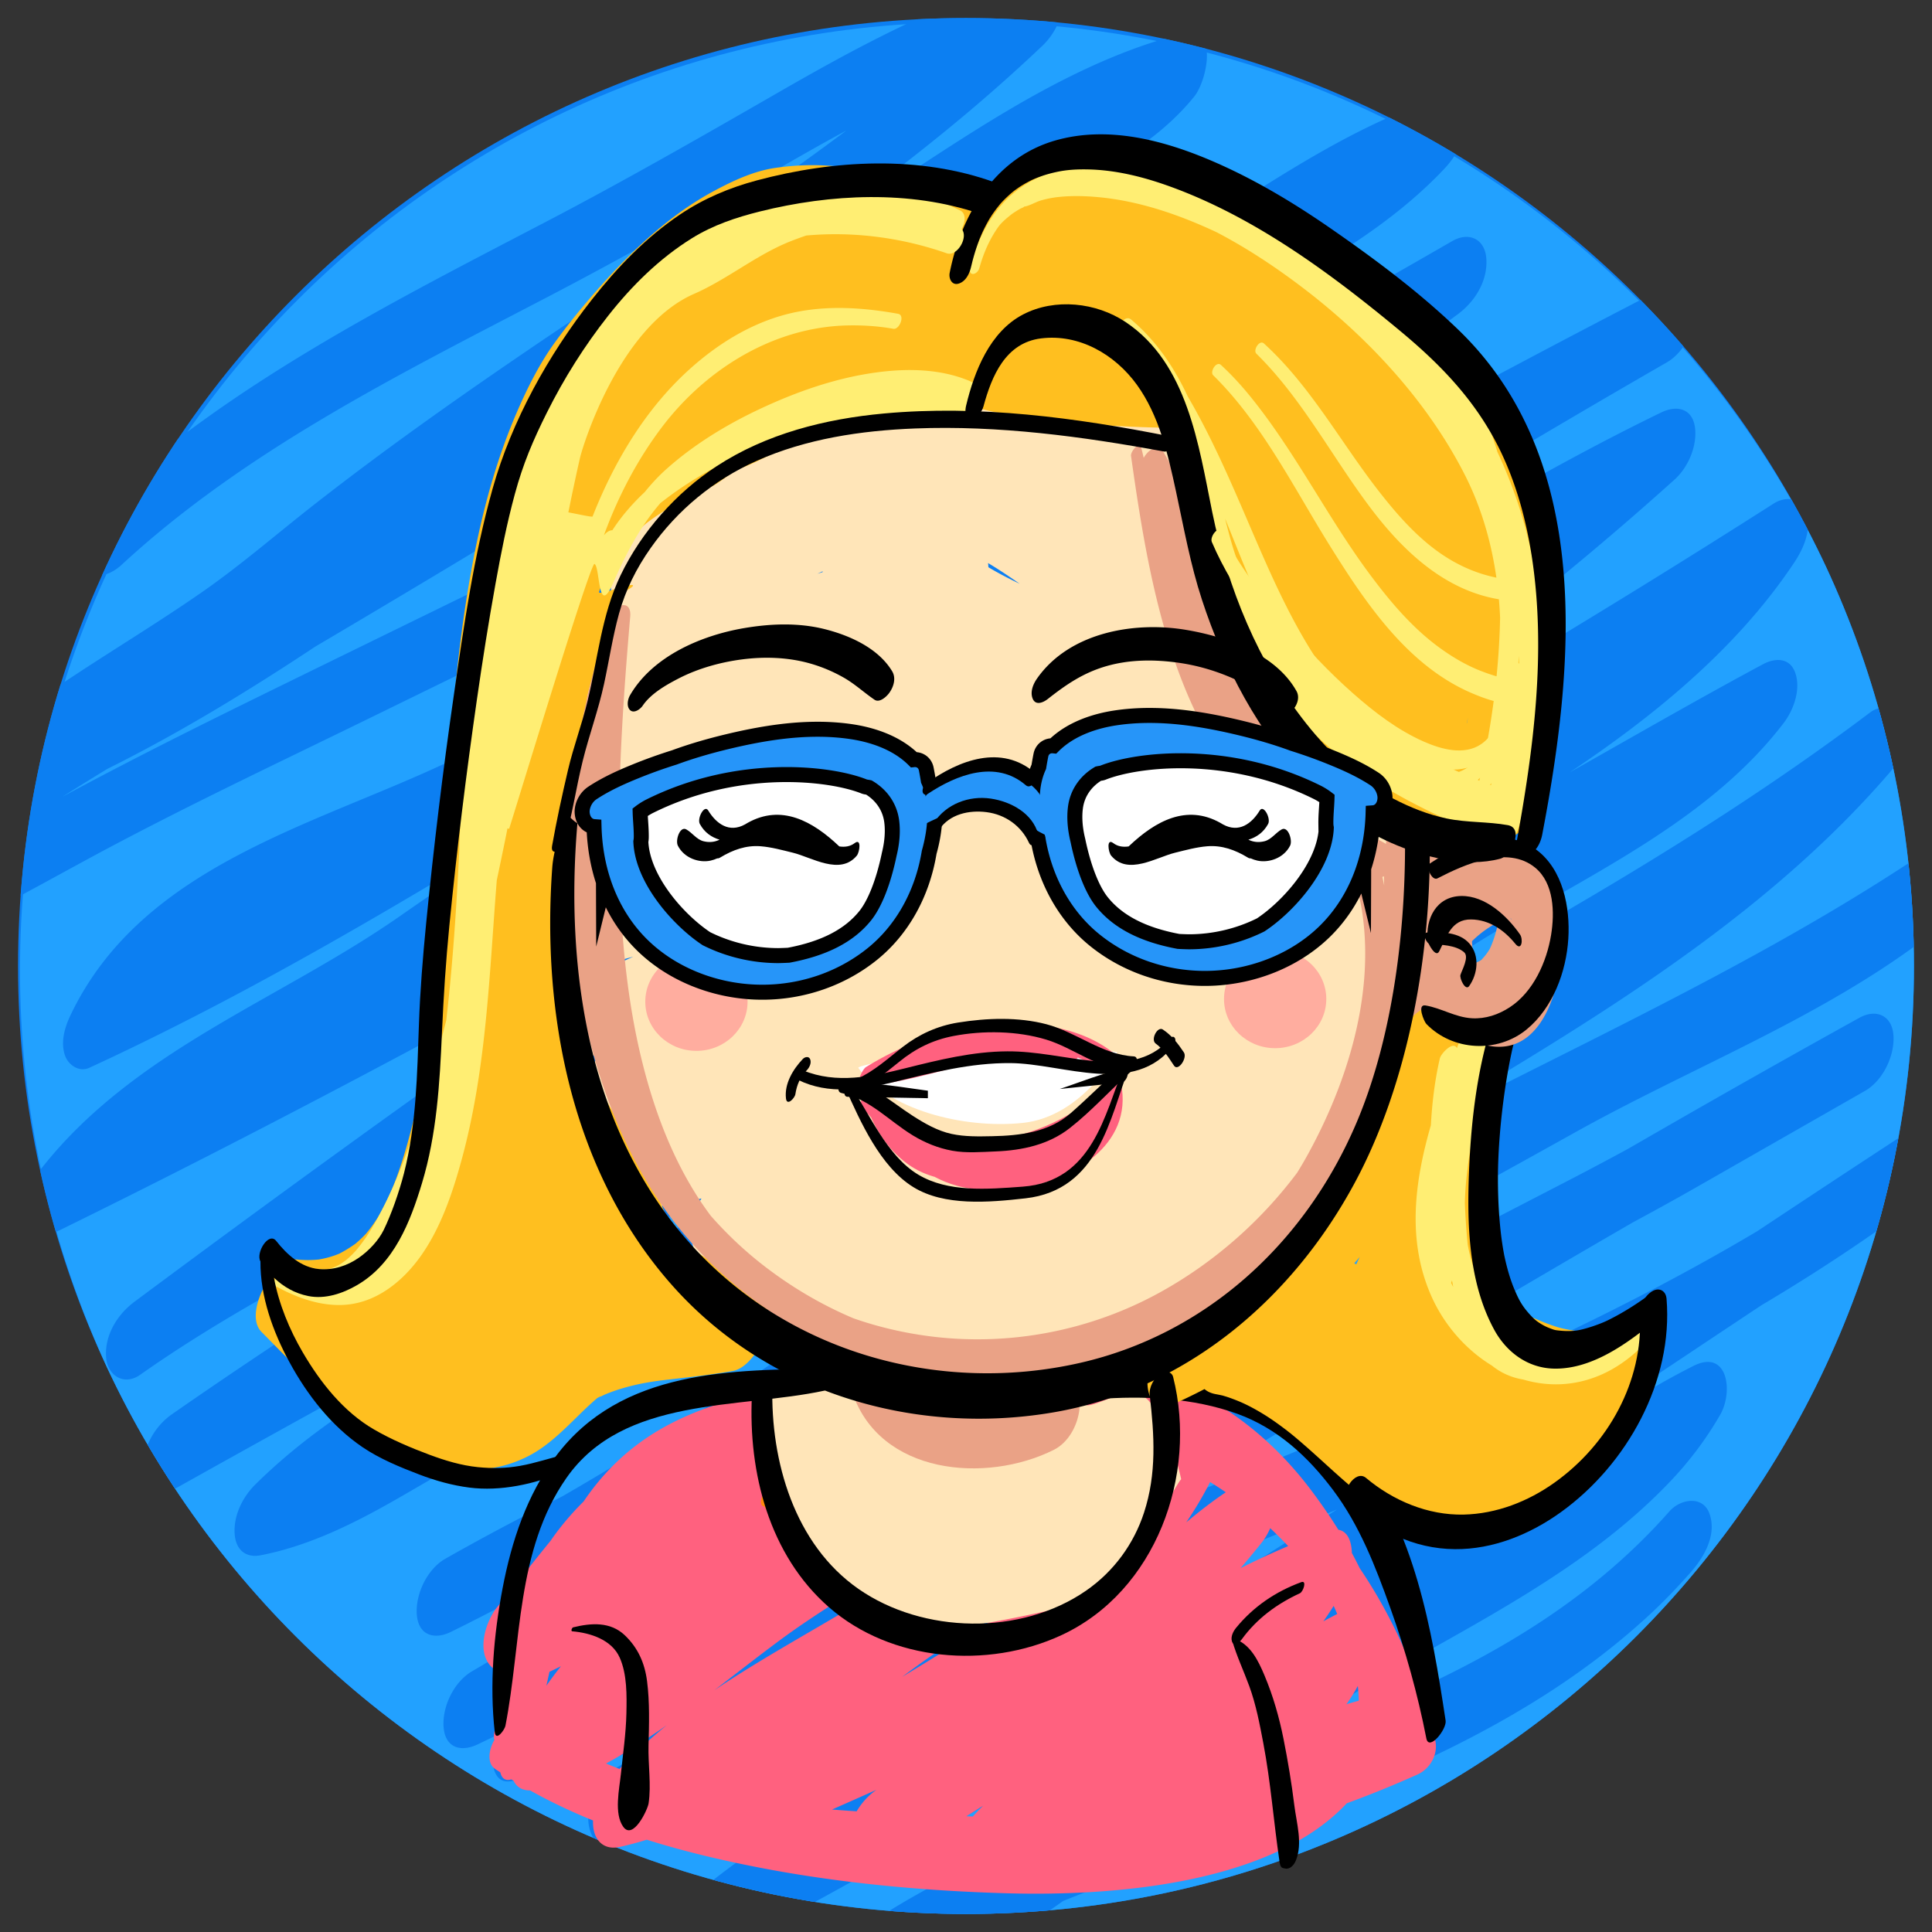<svg xmlns="http://www.w3.org/2000/svg" xmlns:xlink="http://www.w3.org/1999/xlink" width="1030" height="1030" viewBox="0 0 1030 1030"><rect x="0" y="0" width="1030" height="1030" fill="#333333" stroke="none"/><defs><path id="a" d="M1020.379 515.001c0 279.115-226.266 505.377-505.379 505.377-279.111 0-505.377-226.264-505.377-505.377S235.888 9.622 515 9.622c279.113 0 505.379 226.266 505.379 505.379z"/></defs><use xlink:href="#a" overflow="visible" fill="#0C7FF2"/><clipPath id="b"><use xlink:href="#a" overflow="visible"/></clipPath><g clip-path="url(#b)"><path fill="#22A1FF" d="M1021.414 517.214c0 279.115-226.266 505.377-505.379 505.377-279.112 0-505.377-226.264-505.377-505.377S236.923 11.835 516.035 11.835c279.113 0 505.379 226.266 505.379 505.379z"/><path fill="#0C7FF2" d="M64.591 301.339c65.699-60.766 147.473-101.363 226.168-142.393 40.814-21.281 80.746-43.73 120.539-66.854 43.205-25.111 87.469-49.598 136.053-62.561-.955-12.574-1.91-25.146-2.863-37.723C469.49 62.96 382.009 118.8 296.63 176.392c-43.967 29.658-87.432 59.996-129.213 92.682-20.033 15.672-39.123 32.311-60.043 46.828-21.764 15.1-44.412 28.885-66.553 43.41-20.463 13.42-40.42 27.699-58.93 43.736-7.094 6.145-11.697 17.17-10.986 26.521.547 7.209 5.93 13.973 13.848 11.199 98.168-34.393 184.332-95.652 268.734-154.941 42.164-29.617 84.252-59.42 128.115-86.494 19.998-12.342 40.242-24.098 59.857-37.074 21.045-13.918 41.816-28.238 62.965-42 37.358-24.314 76.481-48.123 120.034-59.316l-6.715-33.35c-3.625 4.496-11.992 11.266-18.965 15.918-10 6.67-20.648 12.365-31.156 18.178-23.027 12.742-45.092 27.219-67.553 40.936-51.305 31.332-102.533 62.797-153.852 94.113-51.111 31.188-102.326 62.211-153.791 92.816-45.84 27.262-92.238 53.613-137.738 81.449-57.197 34.99-113.604 73.15-161.328 120.578-6.828 6.783-11.732 16.688-10.986 26.52.559 7.365 5.898 13.781 13.85 11.199 51.945-16.859 99.75-43.609 147.504-69.639 50.273-27.404 102.162-51.779 153.584-76.934 106.725-52.203 213.545-104.201 320.028-156.898 43.588-21.572 87.408-42.348 128.738-68.076 36.969-23.018 73.674-48.996 115.463-62.539-.955-12.574-1.908-25.146-2.865-37.721-32.514 34.457-76.607 55.146-117.219 78.289-50.043 28.516-97.459 62.32-145.696 93.777-48.672 31.742-97.557 62.701-143.461 98.404-36.26 28.201-71.637 58.477-113.41 78.264C166.968 440.29 75.417 461.753 37.56 541.29c-3.076 6.463-5.365 14.316-2.91 21.402 1.744 5.039 7.496 9.094 12.934 6.588 100.086-46.102 193.518-104.332 287.449-161.586 46.518-28.355 93.289-56.326 141.229-82.229 49.124-26.541 100.223-49.029 149.866-74.543 51.182-26.305 101.262-54.686 151.102-83.426-.984-12.998-1.971-25.994-2.959-38.99-89.506 66.279-184.818 124.035-280.237 181.279-95.316 57.186-189.701 115.123-280.916 178.699C148.345 533.63 70.7 560.08 20.878 624.457c-8.809 11.383-11.102 42.221 10.986 31.381 208.225-102.16 408.939-218.58 611.709-330.955 81.107-44.949 162.6-89.213 245.033-131.684l-2.959-38.988C684.77 269.935 489.943 395.938 300.087 528.915 223.16 582.794 147.083 637.888 71.74 693.958c-9.188 6.836-16.062 17.881-15.16 29.76.734 9.699 9.59 15.234 18.119 9.229 43.633-30.723 91.014-55.527 138.016-80.598 48.867-26.064 96.422-53.967 143.455-83.207 97.824-60.818 193.596-125.836 295.819-179.223 79.945-41.756 155.398-91.654 236.617-131.035l-7.131-35.752C726.443 362.759 545.963 469.948 368.333 577.765c-93.445 56.721-186.838 113.709-276.602 176.166-9.32 6.484-16.045 18.146-15.162 29.758.801 10.539 9.316 14.158 18.121 9.23 202.516-113.371 408.092-221.234 609.108-337.291 82.609-47.695 164.387-96.848 244.781-148.197-3.662-10.461-7.324-20.92-10.984-31.381-4.996 7.512-10.377 14.717-16.098 21.689-5.041 6.145-10.836 12.266-18.375 19.707-14.123 13.939-29.66 26.809-45.09 38.273-35.396 26.297-73.572 48.73-112.08 70.107-37.449 20.789-75.582 40.312-113.117 60.945-42.605 23.422-83.598 49.658-124.551 75.828-65.34 41.752-130.41 84.795-198.977 121.15-60.084 31.857-124.109 59.162-173.205 107.688-6.838 6.762-11.73 16.707-10.986 26.521.623 8.164 5.797 12.766 13.852 11.199 27.105-5.268 51.928-18.041 75.645-31.76 24.854-14.379 49.684-28.809 74.537-43.191a10614.59 10614.59 0 0 0 152.23-89.771c49.531-29.773 100.038-57.951 150.668-85.822 50.375-27.73 102.131-51.93 153.662-77.322 67.275-33.148 131.119-72.73 197.158-108.186l-10.984-31.383c-5.504 7.193-9.135 10.836-17.041 18.057-7.75 7.076-15.977 13.312-24.516 19.367-18.807 13.338-38.713 25.094-58.617 36.699-43.184 25.18-85.117 51.793-126.223 80.277-91.951 63.715-180.732 131.844-272.467 195.85-62.605 43.68-127.018 85.396-195.645 119.062l2.959 38.99c48.338-27.512 98.725-51.109 148.234-76.383 25.086-12.807 49.887-26.168 74.098-40.572 24.189-14.391 46.895-30.896 69.809-47.201 23.254-16.545 46.578-32.992 70.564-48.465 23.51-15.168 48.086-28.535 72.547-42.078 48.809-27.02 97.928-53.48 146.338-81.211 61.396-35.17 121.518-72.686 178.059-115.307l-10.984-31.381c-59.982 69.826-146.119 119.631-225.498 166.939-91.051 54.268-181.006 110.705-269.409 169.203-41.195 27.26-81.383 55.869-121.203 85.092-39.395 28.914-78.959 57.732-121.234 82.348-9.594 5.584-15.99 18.82-15.16 29.758.842 11.066 9.201 13.475 18.119 9.23 100.961-48.053 196.105-107.057 291.247-165.518 47.797-29.369 95.674-58.625 144.385-86.459 47.674-27.238 96.568-52.016 145.609-76.67 75.025-37.713 150.203-76.055 218.389-125.428-2.375-11.916-4.754-23.834-7.131-35.75-33.609 33.213-76.088 55.598-117.895 76.719a4044.129 4044.129 0 0 0-133.637 70.689c-99.297 54.922-199.127 109.008-295.387 169.18-39.695 24.812-79.178 50.248-116.168 78.982-32.521 25.262-64.553 53.299-102.398 70.43-8.953 4.055-15.02 11.32-17.994 20.766-1.854 5.883-3.031 24.236 8.273 22.725 45.449-6.074 87.678-22.926 128.725-42.799 43.947-21.275 85.809-46.65 127.571-71.857 92.4-55.779 188.994-103.605 284.82-153.17 30.955-16.012 61.799-31.988 92.061-49.281 29.732-16.99 59.461-33.979 89.189-50.969 9.617-5.496 15.986-18.891 15.16-29.758-.803-10.576-9.309-14.111-18.121-9.23-104.188 57.711-206.854 118.117-308.766 179.746-51.145 30.93-102.088 62.188-152.947 93.584-44.668 27.572-85.542 60.625-129.553 89.188-21.203 13.756-43.262 26.518-67.016 35.328-.436 13.652-.871 27.305-1.309 40.957 171.867-107.34 370.172-160.402 549.303-253.342 47.312-24.547 93.094-52.107 136.094-83.643 9.217-6.758 16.059-17.938 15.16-29.76-.76-9.986-9.484-14.867-18.119-9.229C824.266 729.44 638.676 860.724 439.865 970.419a2775.644 2775.644 0 0 1-59.695 31.969l7.133 35.752c73.348-58.309 162.889-92.967 248.28-129.312 44.957-19.137 89.818-38.742 132.914-61.836 22.314-11.959 44.49-24.162 66.002-37.533 23.461-14.584 46.564-29.75 71.244-42.24l-14.291-26.021c-3.254 5.631 2.838-4.268-.768 1.271-1.092 1.672-2.266 3.291-3.438 4.908-1.197 1.656-2.473 3.256-3.742 4.855-.225.285-4.666 5.496-1.594 2.025-6.42 7.246-13.553 13.844-20.877 20.158-14.344 12.365-31.18 23.664-48.141 34.455-35.631 22.666-73.098 42.25-109.025 64.42-39.857 24.594-76.527 54.361-114.17 82.133-42.475 31.334-86.008 61.828-133.524 85.104-8.504 4.166-17.229 7.842-26.043 11.295.955 12.572 1.908 25.146 2.865 37.721 61.736-53.27 143.856-80.49 220.313-108.334 80.787-29.42 162.883-61.467 226.771-120.973 7.469-6.955 14.518-14.354 21.268-22.004 7.162-8.117 13.979-19.857 10.07-31.133-3.469-10.01-15.477-8.066-21.375-1.381-114.23 129.438-307.65 132.047-443.067 231.178a405.641 405.641 0 0 0-25.289 20.133c-7.098 6.125-11.693 17.186-10.986 26.523.529 6.965 5.992 14.279 13.852 11.197 97.135-38.068 176.129-109.006 260.493-168.248 66.982-47.033 147.926-76.375 205.264-136.568 10.398-10.916 19.23-22.635 26.766-35.684 7.102-12.287 4.061-35.305-14.291-26.02-23.682 11.982-45.959 26.396-68.42 40.475-22.416 14.049-45.568 26.727-68.83 39.299-42.02 22.705-85.975 41.566-129.891 60.242-90.248 38.379-182.229 75.838-259.649 137.379-7.225 5.744-11.672 17.469-10.984 26.521.818 10.785 9.258 13.842 18.119 9.23C584.75 936.47 771.74 806.556 960.965 681.343a11193.585 11193.585 0 0 1 56.154-36.924l-2.959-38.988c-164.07 120.318-362.51 176.99-545.045 261.854-48.148 22.383-95.299 46.992-140.352 75.131-8.23 5.139-13.766 14.979-14.994 24.48-1.041 8.053 3.029 20.43 13.686 16.479 48.654-18.047 91.17-48.994 132.91-79.129 45.078-32.541 91.93-61.576 139.313-90.625 101.836-62.436 204.242-123.967 307.943-183.266a7368.069 7368.069 0 0 1 86.652-48.766l-2.961-38.988c-51.545 29.457-102.699 59.619-155.438 86.898-53.777 27.818-107.557 55.633-161.336 83.449-43.93 22.723-87.301 45.756-129.695 71.246-41.772 25.117-83.297 50.699-126.524 73.277-41.221 21.529-86.023 41.922-132.549 48.141-3.242 14.498-6.48 28.994-9.721 43.49 47.463-21.482 85.908-55.805 127.178-86.811 44.623-33.523 92.953-62.742 140.678-91.576 96.973-58.586 197.006-111.867 295.912-167.064 73.6-41.076 157.643-70.725 218.6-130.963 6.842-6.76 11.732-16.709 10.988-26.521-.729-9.592-9.637-15.373-18.121-9.23-88.588 64.145-188.59 109.527-285.451 159.373-99.426 51.166-193.672 111.625-289.092 169.732-73.314 44.643-147.525 88.053-225.086 124.969l2.959 38.988c49.188-28.641 94.676-62.945 140.545-96.504 46.477-34 94.137-66.234 142.512-97.467 87.035-56.191 175.35-110.045 263.912-163.752 74.689-45.295 149.064-94.295 206.426-161.074 5.668-6.598 9.145-18.316 6.217-26.762-2.553-7.369-11.105-9.217-17.203-4.619-89.627 67.562-188.064 121.631-286.238 175.51-49.328 27.074-98.404 53.916-144.787 85.881-23.354 16.092-46.291 32.777-69.502 49.068-23.09 16.205-47.426 30.418-72.158 43.965-61.564 33.727-125.93 62.055-186.961 96.791-9.621 5.477-15.982 18.906-15.16 29.76.834 10.973 9.219 13.596 18.119 9.23 98.893-48.512 189.043-113.174 277.803-177.871 89.326-65.109 177.654-132.875 271.783-191.008 55.475-34.266 120.367-62.553 160.973-115.648 5.391-7.047 9.266-17.969 6.219-26.762-2.84-8.197-10.652-8.139-17.203-4.621-49.32 26.479-97.432 55.121-146.602 81.871-49.906 27.152-102.033 49.65-152.422 75.84C537.59 565.519 438.343 626.224 337.974 685.06a11372.038 11372.038 0 0 1-97.148 56.283c-30.902 17.713-60.723 37.979-96.279 44.889.955 12.572 1.908 25.146 2.865 37.721 33.756-33.367 76.162-55.738 118.041-77.18 45.688-23.391 90.238-48.039 134.127-74.68 87.6-53.176 171.682-111.859 262.073-160.354 54.957-29.484 110.543-57.98 162.961-91.898 49.711-32.166 98.854-70.18 131.992-120.016 5.023-7.557 9.406-17.564 6.219-26.762-2.701-7.791-10.855-8.674-17.203-4.621-195.874 125.102-399.876 236.655-603.808 347.893-83.529 45.561-167.061 91.117-250.082 137.596.984 12.996 1.971 25.992 2.959 38.988C265.64 673.978 449.087 574.513 622.932 460.024c94.264-62.08 185.904-128.777 269.848-204.379 7.025-6.326 11.707-17.035 10.988-26.521-.836-11.01-9.213-13.549-18.121-9.23-51.248 24.85-100.295 53.832-149.523 82.396-49.637 28.799-100.666 55.018-150.332 83.748-99.657 57.645-195.211 122.086-293.78 181.537-72.496 43.723-150.875 77.516-220.271 126.383l2.959 38.988c185.014-137.684 374.572-269.338 569.659-392.373 80.436-50.727 161.85-99.902 244.248-147.373 9.607-5.535 15.988-18.861 15.162-29.76-.822-10.814-9.252-13.799-18.121-9.229C679.471 260.433 479.433 377.96 275.685 488.665c-81.457 44.258-163.553 87.352-246.781 128.186 3.66 10.463 7.322 20.922 10.984 31.383 25.775-33.309 66.303-56.533 103.787-77.648 19.877-11.199 39.891-22.156 59.18-34.355 21.949-13.881 42.736-29.654 64.246-44.203 92.357-62.465 188.979-118.262 284.292-176.014 77.074-46.703 153.373-94.857 225.836-148.516 9.199-6.811 16.062-17.9 15.162-29.76-.793-10.436-9.346-14.291-18.121-9.23-48.863 28.18-97.979 55.93-148.078 81.867-49.613 25.688-100.764 48.18-150.026 74.562-96.332 51.592-187.564 112.021-281.984 166.92-45.945 26.715-92.725 52.25-141.018 74.496l10.023 27.99c.941-1.98 1.92-3.936 2.938-5.881.277-.529 3.928-6.719 1.068-2.127 2.277-3.656 4.846-7.123 7.492-10.518.168-.217 4.738-5.592 1.715-2.197 1.438-1.613 2.949-3.158 4.457-4.703 3.551-3.637 7.363-7.01 11.246-10.285 4.773-4.025 12.174-9.08 19.404-13.619 8.459-5.309 17.279-10.027 26.193-14.512 34.469-17.342 71.242-29.699 106.113-46.215 43.148-20.439 79.836-52.666 117.23-81.818 44.834-34.949 93.141-64.873 140.711-95.896 48.038-31.33 95.284-64.803 145.125-93.205 42.926-24.461 88.732-46.936 123.102-83.359 6.684-7.084 11.75-16.467 10.986-26.521-.559-7.365-5.896-13.775-13.85-11.199-49.908 16.174-93.238 47.807-137.6 74.861-48.914 29.832-102.049 53.268-153.393 78.592-106.676 52.613-213.65 104.617-320.469 156.939-43.396 21.258-86.617 42.541-129.029 65.715-40.359 22.047-80.934 43.73-124.822 57.979.953 12.574 1.908 25.146 2.863 37.723 72.18-71.732 163.498-120.635 250.486-171.762 103.367-60.754 205.49-123.592 307.752-186.184 31.838-19.49 63.288-39.891 95.543-58.646 28.137-16.359 57.43-30.23 78.303-56.137 6.779-8.412 13.279-38.49-6.717-33.35-47.429 12.188-90.466 38.452-131.14 64.922-21.107 13.74-41.834 28.055-62.84 41.949-19.621 12.977-39.934 24.668-59.938 37.012-88.902 54.875-170.566 120.623-260.033 174.662-39.996 24.157-81.582 45.801-125.748 61.278l2.863 37.721c39.104-33.881 85.59-57.932 127.51-87.986 21.174-15.182 40.629-32.545 61.215-48.488 20.629-15.977 41.773-31.275 63.117-46.279 86.076-60.504 176.02-115.529 257.793-181.998 18.233-14.82 35.915-30.312 52.961-46.484 6.924-6.572 11.721-16.852 10.986-26.521-.586-7.715-5.842-13.336-13.852-11.199C503.627-.239 458.109 24.439 414.135 49.75c-40.959 23.574-81.777 46.955-123.684 68.824-82.873 43.246-167.969 86.252-237.164 150.254-7.75 7.166-13.725 20.592-10.072 31.133 3.689 10.636 15.031 7.251 21.376 1.378z"/></g><path fill="#D8724A" d="M403.57 706.196l-.004.006z"/><path fill="#FFE5B8" d="M775.383 354.735c-2.816-3.449-6.895-4.523-11.463-2.961l-1.699.582v-.105l-.361.23c-13.684 4.705-22.516 3.891-31.189 2.139 1.674-5.926 2.957-12.029 3.918-18.217.795-.025 1.623-.309 2.344-.787 3.111-2.064 4.846-6.23 4.766-10.07-.395-18.912-2.65-37.795-7.383-55.814-1.49-7.635-3.754-15.07-7.145-21.732-4.926-12.295-11.246-23.973-19.207-34.715-20.568-27.766-51.15-44.807-82.5-53.926-17.508-5.094-35.48-7.953-53.557-9.307-21.08-1.58-42.324-1.336-63.153 2.787a138.02 138.02 0 0 0-8.52 1.977c-28.578 1.109-56.902 7.117-82.801 20.717a136.102 136.102 0 0 0-7.127 4.029c-13.078 5.307-25.795 11.572-37.816 19.094-16.375 10.246-31.969 23.76-41.004 42.027-6.559 13.258-7.906 27.973-4.699 41.977-2.836 13.125-2.666 26.836.723 40.08-10.619 8.008-20.822 16.734-30.424 26.43-5.717 5.771-9.736 14.264-10.75 22.715-.459 3.824-.234 11.527 3.52 16.125 1.869 2.285 4.371 3.414 7.275 3.287 9.217-.449 18.707-1.658 28.717-3.664-8.031 4.279-15.311 8.736-22.014 13.471-7.938 5.607-13.658 15.646-14.926 26.203-.564 4.711.002 11.719 3.467 15.961 1.844 2.26 4.336 3.453 7.258 3.453 18.014-.08 36.896-1.725 57.379-5.014-23.348 10.82-47.588 22.686-71.096 36.92-8.844 5.355-13.92 17.053-15.025 26.27-.732 6.1.557 11.857 3.449 15.4 2.764 3.387 6.859 4.602 11.576 3.393 19.26-4.916 36.16-9.385 51.684-13.676a1702.177 1702.177 0 0 0-11.326 5.26l-.998.266-.031.236c-9.867 5.049-16.854 15.648-18.328 27.916-.73 6.107.553 11.881 3.463 15.441 2.77 3.393 6.836 4.594 11.543 3.35l2.021-.547c-.416.232-.924.465-1.34.697l-.385.055v.059c0 .586-1.918 1.17-2.967 1.754-8.387 4.672-13.75 16.766-14.896 26.301-.732 6.111.572 11.898 3.494 15.477 2.775 3.398 6.861 4.584 11.557 3.309a685.753 685.753 0 0 0 29.934-8.895c-7.174 7.514-13.459 23.562-11.014 33.629 1.609 6.625 6.75 9.736 14.367 8.557a376.996 376.996 0 0 0 21.271-3.926c-2.762 4.68-4.594 10.07-5.256 15.584-.545 4.541.104 11.422 3.732 15.863 2.826 3.461 6.9 4.508 11.441 2.885 3.242-1.162 6.49-2.32 9.74-3.469a39.689 39.689 0 0 0-6.896 17.967c-.746 6.225.4 11.553 3.234 15.021 2.699 3.307 6.799 4.621 11.674 3.771.645-.113 1.291-.26 1.936-.377l.123-.221c6.566-1.152 13.145-2.584 19.73-3.764-3.457 8.322-5.184 17.758-1.854 23.74.922 1.66 2.545 2.994 5.33 3.625 1.123.465 2.438.715 3.963.717h.047c5.178-.01 10.371-.088 15.574-.209 9.943.086 19.826.104 29.533-.531.588 5.447 3.123 10.551 7.254 12.516 11.727 5.57 24.871 8.396 39.069 8.396 30.234 0 60.902-12.752 81.342-22.346 38.867-18.242 74.086-42.178 106.357-65.33l.896-.541-.006-.117c9.232-7.107 15.059-19.826 14.248-31.322-.57-8.084-5.16-13.307-11.688-13.307-.422 0-.848.023-1.275.068 10.434-8.988 19.174-18.734 26.49-29.51 5.057-7.447 9.316-18.955 6.109-28.912-1.352-4.197-4.182-7.039-7.822-8a257.442 257.442 0 0 0 5.588-5.498c7.326-7.434 11.609-18.605 10.914-28.459-.473-6.689-4.633-13.799-11.408-13.799-1.305 0-2.648.275-3.996.822-2.049.83-4.121 1.666-6.207 2.502 7.178-5.43 12.504-15.191 13.723-25.344.57-4.766-.398-11.832-3.875-16.092-2.854-3.49-6.918-4.455-11.369-2.631-.533.219-1.072.439-1.611.658l.01-.316-1.182.789c-.871.35-1.748.701-2.633 1.051a348.437 348.437 0 0 0 17.613-16.15c5.707-5.609 9.732-14.105 10.77-22.729.609-5.092-.227-12.012-3.477-15.992-.902-1.104-1.963-1.955-3.16-2.531a811.286 811.286 0 0 0 17.377-10.646c8.855-5.584 13.914-17.207 15.002-26.254.72-5.973-.729-12.171-3.686-15.796zm-381.684-126.49c-8.039 8.348-16.004 16.773-24.09 25.059a131.646 131.646 0 0 1 7.723-11.215c1.875-2.438 4.043-4.969 6.387-7.486 4.656-4.166 9.631-7.936 14.811-11.346-.439.451-.879.9-1.318 1.354a27.539 27.539 0 0 0-3.513 3.634zm-44.233 44.918c4.469-13.264 10.289-25.93 17.748-37.521 3.707-3.646 7.639-7.021 11.736-10.17-11.852 13.508-21.254 29.197-28.047 46.328-.48.453-.954.912-1.437 1.363zm332.612-64.949c.57.51 1.139 1.021 1.701 1.543a2.56 2.56 0 0 0-1.047-.393c-.218-.385-.431-.771-.654-1.15zm11.07 140.117c.457 1.104.902 2.213 1.354 3.322a1333.2 1333.2 0 0 0-4.178.016 80.503 80.503 0 0 0 2.824-3.338zm14.733-108.92a13.392 13.392 0 0 0-.6 4.066c.02 2.037.104 4.062.242 6.076-5.902-13.92-14.012-26.803-22.709-38.799-.027-.037-.057-.064-.084-.102a135.553 135.553 0 0 1 23.151 28.759zm-372.315 17.461c.09-.682.209-1.359.326-2.037.186-1.059-.092.277.34-1.477 1.32-5.381 3.264-9.338 5.844-13.377 3.412-5.342 6.5-8.762 11.229-13.309 6.273-6.037 13.25-11.295 20.646-15.951a167.232 167.232 0 0 0-8.861 11.379c-11.754 10.65-22.07 22.979-29.764 37.336-.016.029-.031.062-.049.092.078-.886.174-1.773.289-2.656zm100.223 49.033l2.709-1.303.137.357c-.952.315-1.903.628-2.846.946zm90.963-5.722c4.119 2.436 8.145 5.055 12.094 7.748a632.788 632.788 0 0 1 4.746 3.275c-5.934-2.809-11.49-5.705-16.646-8.797a22.77 22.77 0 0 0-.194-2.226z"/><path fill="#EAA286" d="M783.17 486.079c-1.279-12.006-3.092-23.939-5.293-35.801 1.451-20.889 1.807-41.73-1.492-62.492.15-.723.301-1.447.449-2.17.35-1.689-.254-3.672-1.615-4.436a166.259 166.259 0 0 0-2.68-11.451c-1.4-5.141-6.734-.297-8.529 2.877-1.584-16.33-4.689-32.545-8.705-48.34-8.648-34.01-22.598-67.203-41.996-96.504-.443-.67-1.039-.984-1.689-1.066-3.117-6.16-6.586-12.043-10.592-17.385-.012-15.268-14.232-26.256-26.299-33.771-9.922-6.18-20.791-11.375-31.949-15.461-8.893-8.232-18.561-15.561-29.357-21.254-24.055-12.686-52.5-13.422-78.908-9.74-23.59 3.287-46.245 10.129-68.557 18.096a276.82 276.82 0 0 0-47.879 18.057l-1.328.5c-.289.109-.57.305-.836.561-42.381 21.113-79.117 53.168-103.551 94.066-1.096 1.832-1.719 5.08-.258 6.904 1.986 2.479 5.023-.223 6.4-1.836a298.128 298.128 0 0 1 17.039-18.311 195.646 195.646 0 0 0-7.668 11.566c-15.969 26.072-26.402 56.035-27.293 86.744-.109 3.717 4.619.127 4.758-2.191 2.482-41.572 22.383-82.25 51.992-111.254 14.615-14.316 32.328-25.449 52.15-30.836 23.562-6.404 47.615-1.232 70.916 3.881 1.641.359 3.285.729 4.928 1.1.453.641 1.125 1.043 2.109.967.506-.037 1.014-.094 1.52-.143 17.031 3.902 34.196 8.162 51.493 10.865.422.266.939.465 1.576.578 1.867.33 3.758.473 5.664.455 15.143 1.949 30.385 2.508 45.723.389 17.234-2.383 33.814-8.209 51.104-10.23 8.752-1.023 17.549 6.01 26.188 7.732.822.164 1.625 3.238 2.426 3.445 7.795 10.043 15.068 10.908 21.521 21.701 25.531 42.707 35.785 91.869 40.855 140.807 1.674 16.162 2.953 32.324 3.703 48.496-.41 22.539-.461 45.084-.385 67.629a540.448 540.448 0 0 1-.82 11.334c-1.77 20.896-4.553 41.967-10.43 62.145-6.576 22.576-20.254 42.443-34.303 61.02-16.016 21.174-33.904 42.664-55.033 58.941-.363.279-.732.549-1.098.826-12.73 4.318-24.768 11.736-34.111 20.697a207.588 207.588 0 0 1-30.656 11.705c-20.293 5.963-41.748 8.369-62.792 5.789-3.689-.453-7.152 8.289-2.795 8.881 30.989 4.221 63.17-2.369 92.081-15.531.24 2.064 1.488 3.391 4.51 2.645 9.689-2.387 19.475-7.594 27.717-13.514.344.188.797.223 1.371.047.307 1.059 1.137 1.6 2.799.99 2.953-1.08 5.736-2.545 8.34-4.287.697.641 1.656.893 2.9.393 15.799-6.342 28.693-20.002 39.693-32.553 8.414-9.602 15.934-20.104 22.752-30.977 1.869.326 4.566-1.303 5.861-2.797 14.467-16.691 23.98-37.178 31.932-57.598 6.322-16.234 11.652-33.105 15.566-50.184-.021 6.129.137 12.25.568 18.354.295 4.16 4.219 4.197 6.762 1.818 19.927-18.638 16.148-46.321 13.531-70.888zM417.666 189.257c2.273-1.1 4.557-2.176 6.855-3.219.514.674 1.324 1.16 2.523 1.352.701.111 1.4.203 2.098.285-3.85.318-7.676.842-11.476 1.582zm127.213 16.379c-.508.184-1.045.527-1.582.979-.521-.082-1.041-.17-1.562-.256 1.123-.256 2.24-.521 3.357-.799-.071.025-.141.048-.213.076zm40.57 1.783c-.158.502-.293 1.229-.348 2.02-2.791.189-5.6.277-8.412.273 3.07-1.609 6.008-3.266 8.754-4.816.469-.139.938-.275 1.408-.414a11.48 11.48 0 0 0-1.402 2.937zm-3.338-47.182a308.7 308.7 0 0 1 3.928.457 385.77 385.77 0 0 0-3.877-.096 5.14 5.14 0 0 0-.051-.361zm-44.152-14.054c1.658-3.406 2.451-7.549-.268-8.547 15.947-1.504 31.961-.994 47.932 2.578 10.021 2.244 19.334 6.355 27.988 11.66-24.861-5.311-50.322-7.078-75.652-5.691zm89.625 55.371c-1.559.35-3.113.707-4.67 1.066 5.32-2.451 10.646-4.84 16.119-6.664 7.51-.322 15.551-.234 23.127 1.172.09.107.184.215.273.322-11.706-.679-23.484 1.553-34.849 4.104zm91.998 422.404c1.061-3.367 2.328-6.67 3.598-9.881a197.044 197.044 0 0 1 3.229-7.65c1.953-3 3.824-6.076 5.582-9.287 2.082-3.803 4.146-7.615 6.186-11.441-4.952 13.007-10.81 26.441-18.595 38.259zm24.211-248.555a593.752 593.752 0 0 0-1.625-13.219c.686 4.27 1.355 8.541 2.002 12.816-.129.132-.254.265-.377.403zm28.668 162.764c-.346-13.102.295-26.209 1.291-39.311a376.705 376.705 0 0 1 1.367 19.379c.311 7.043-.078 13.881-2.658 19.932z"/><path fill="#FFBF1F" d="M822.898 329.302c-1.262-14.197 6.143-28.715 1.893-42.35-15.059-48.316-33.67-93.516-71.201-127.541-28.619-25.945-83.115-46.225-119.49-59.227-30.818-11.018-69.859-18.566-98.344 2.537-5.25 3.891-9.836 8.297-13.865 13.092l-.189-.184c-6.852-6.346-14.786-11.021-23.344-14.658-18.162-7.717-38.514-11.58-58.152-12.717-9.018-.52-17.857-.025-26.787 1.25-11.539 1.646-22.662 6.881-32.826 12.334-23.137 12.414-43.148 31.238-60.471 50.744-8.586 9.668-16.797 19.605-24.381 30.08-8.102 11.189-14.541 24.084-20.029 36.729-11.457 26.393-18.762 54.041-24.004 82.281-6.785 36.543-10.332 73.996-12.549 111.1-1.756 29.41-2.967 58.842-5.326 88.213-1.34 16.674-3.023 33.322-5.25 49.902a634.62 634.62 0 0 1-3.77 24.537 483.315 483.315 0 0 1-2.146 11.463 428.247 428.247 0 0 1-1.162 5.627c-.049.229-.1.457-.148.686-.152.678-.344 1.533-.451 1.994-2.945 12.686-6.572 25.24-11.297 37.383l-.111.279a182.681 182.681 0 0 1-1.736 3.953 147.704 147.704 0 0 1-3.787 7.705 126.823 126.823 0 0 1-1.818 3.316c-.18.314-.449.773-.734 1.248a100.037 100.037 0 0 1-4.078 5.85 81.265 81.265 0 0 1-2.133 2.693l-.049.061a66.658 66.658 0 0 1-5.094 4.893c-.176.152-.416.35-.67.555a61.73 61.73 0 0 1-1.994 1.371c-2.086 1.375-4.23 2.68-6.453 3.824a49.382 49.382 0 0 1-3.594 1.337c-2.221.744-4.504 1.285-6.805 1.711a20.17 20.17 0 0 0-.434.082l-.35.035a55.79 55.79 0 0 1-4.045.256c-2.83.094-5.664-.072-8.477-.369-6.051-.639-11.934 5.342-15 12.299-4.443 6.996-9.207 20.014-2.74 26.5 29.713 29.795 61.355 66.932 105.639 72.697 12.738 1.658 25.254-.801 36.6-6.629 11.506-5.908 20.689-15.93 29.91-24.773a170.02 170.02 0 0 1 6.359-5.793c1.047-.906 4.375-2.359.799-.416.143-.078 3.055-1.488 3.018-1.516 5.793-2.512 11.883-4.291 18.035-5.67 2.91-.652 5.855-1.148 8.801-1.615.102-.018 2.336-.322 2.848-.398 1.193-.15 2.389-.295 3.584-.436 7.502-.881 15.008-1.674 22.492-2.711 4.377-.605 8.75-1.256 13.1-2.025 6.625-1.174 12.275-8.955 15.055-14.412 3.469-6.805 6.23-17.5.9-24.201-14.713-18.504-30.822-16.701-46.008-34.811-7.703-9.184-15.217-37.682-22.248-47.395a288.888 288.888 0 0 1-9.654-14.252 246.621 246.621 0 0 1-4.469-7.348 208.983 208.983 0 0 1-2.703-4.769c-.262-.498-.525-.996-.783-1.496a179.838 179.838 0 0 1-13.348-33.619c-.812-2.855-1.51-5.744-2.164-8.641l-.164-.719-.07-.375c-.275-1.477-.51-2.957-.721-4.443-.922-6.475-1.516-12.994-1.959-19.518-.9-13.252-.969-26.559-.633-39.832.012-.266.023-.613.041-1.078.061-1.652.135-3.301.209-4.951.15-3.316.336-6.631.531-9.943.43-7.215.982-14.422 1.588-21.621 2.238-26.627 6.082-38.242 8.85-64.814 1.129-10.854 16.84-45.291 19-56 .252-1.039 5.238-3.332 5.51-4.367.588-2.244-18.748 5.533-18.055 3.32a133.479 133.479 0 0 1 2.201-6.373l.012-.031c.285-.676.605-1.436.834-1.938a104.866 104.866 0 0 1 4.105-8.062c.664-1.051 1.717-2.721 2.27-3.514 1.361-1.953 2.809-3.842 4.299-5.697.301-.375.613-.736.922-1.104a109.523 109.523 0 0 1 4.062-4.117c1.486-1.441 3.033-2.82 4.598-4.178.789-.686 1.598-1.35 2.406-2.016l.125-.102c7.391-5.537 15.41-10.195 23.645-14.35.816-.412 4.191-1.996 4.967-2.375a306.53 306.53 0 0 1 5.135-2.215c5.26-2.209 10.605-8.043 15.979-9.959 13.389-4.77 27.652-14.928 41.492-18.004 15.484-3.443 30.92.438 45.73-5.322 10.186-3.959 20.072-5.246 28.576-12.053 17.963 6.584 38.124 8.793 56.752 10.715 21.604 2.229 43.381 3.193 65.098 3.227 11.996 28.469 18.861 58.994 28.053 88.414 2.002 6.406 4.135 12.742 6.564 19a325.39 325.39 0 0 0 3.896 9.551 251.99 251.99 0 0 0 1.865 4.262c.859 1.928 1.775 3.641 2.836 5.541-2.549-4.57-.996-1.578-.506-.508a131.727 131.727 0 0 0 4.822 9.488c5.361 18.555 17.916 35.504 31.588 48.383 8.787 8.275 18.811 15.752 30.174 20.041 2.572.971 5.254 1.664 7.928 2.314-.342-.088.836.182 2.172.48-.418 5.84 1.873 10.863 8.631 12.584 17.375 4.422 41.729 5.732 52.785-7.283 11.439-13.471 6.682-42.227 8.941-59.328 2.255-17.072 2.068-34.644.544-51.775zM572.496 169.954c1.008-1.148 2.731-3.084 0 0zm210.262 212.533c-.256.898-.463 1.816-.703 2.719l.025-.012c-.244.717-.279.562.686-2.744a.22.22 0 0 0-.008.037z"/><path fill="#FF617F" d="M765.107 927.56c-8.074-32.607-21.58-64-40.217-91.533a213.533 213.533 0 0 0-4.172-8.086c-.197-6.117-2.125-11.527-7.221-12.402-4.605-7.4-9.551-14.51-14.646-21.266-26.797-35.527-62.836-58.982-106.584-67.721-44.932-8.979-91.944-1.576-136.422 6.484-39.748 7.205-82.574 12-115.871 36.916-11.701 8.754-21.121 19.104-28.859 30.547-5.383 5.328-10.402 11.07-14.977 17.26-.91 1.23-1.789 2.473-2.652 3.725-9.52 11.635-18.691 23.58-28.209 35.043-6.078 7.316-11.057 22.535-4.309 30.961 2.01 2.512 4.332 3.574 6.742 3.678-1.203 8.711-1.85 17.521-2.016 26.338-1.857 3.32-2.842 7.143-2.162 10.123-3.029 5.385-3.969 12.455.418 15.426.928.629 1.863 1.242 2.799 1.857.83 3.723 3.182 4.525 5.846 3.732.402.248.809.494 1.213.74 1.516 3.109 4.279 5.158 8.791 5.141 10.822 6.049 22.051 11.348 33.559 16.02-.021.9-.016 1.809.055 2.73.619 8.148 5.908 13.18 14.086 11.389a171.205 171.205 0 0 0 14.494-3.863c19.375 6.094 39.211 10.799 58.953 14.658 43.615 8.525 88.959 12.666 133.35 13.906 54.307 1.518 140.014-4.232 180.91-47.979a573.484 573.484 0 0 0 37.688-15.346c6.853-3.074 11.261-11.017 9.413-18.478zm-47.293-18.981a93.184 93.184 0 0 0 6.074-9.73c.293 2.609.471 5.225.523 7.834-2.206.605-4.405 1.24-6.597 1.896zm-394.705 31.588c9.836-5.307 19.258-11.439 28.248-17.559 1.379-.939 2.736-1.906 4.105-2.861-8.924 7.227-17.373 14.941-25.139 23.324a199.55 199.55 0 0 1-7.214-2.904zm212.957-179.699c-10.055 4.518-19.861 9.629-29.475 15.045 3.906-4.41 6.939-9.514 8.551-15.156 6.983-.108 13.962-.096 20.924.111zm73.606 12.523c-10.758 6.684-21.674 13.102-32.631 19.445 3.934-7.227 7.279-14.826 9.873-22.867a26.18 26.18 0 0 0 .766-3c7.404 1.698 14.74 3.811 21.992 6.422zM293.074 891.212c2.006-.934 3.99-1.902 5.967-2.891a196.474 196.474 0 0 0-7.734 10.369 1364.9 1364.9 0 0 1 1.639-7.42l.128-.058zm121.916-16.197c21.76-16.17 45.393-29.861 68.367-44.211 14.445-9.025 29.115-17.76 44.409-25.096a329.236 329.236 0 0 1-4.066 3.594c-9.415 8.172-16.903 13.504-28.147 21.201-11.896 8.143-24.152 15.754-36.461 23.256-25.482 15.523-52.898 30.279-78.338 47.41 11.415-8.715 22.714-17.592 34.236-26.154zm114.237-11.51c-15.752 10.668-31.946 20.639-48.229 30.463 20.947-15.795 42.573-29.451 65.387-42.432-5.617 4.057-11.336 8.026-17.158 11.969zm-61.948 90.683c-4.215 2.9-7.881 6.898-10.576 11.473-4.383-.287-8.764-.6-13.141-.949a5638.478 5638.478 0 0 0 23.717-10.524zm238.242-89.834a162.097 162.097 0 0 0 5.498-8.211 242.732 242.732 0 0 1 1.891 4.318 356.868 356.868 0 0 0-7.389 3.893zm-44.148-28.333a485.052 485.052 0 0 0 11.189-13.508c1.779-2.229 3.371-4.902 4.623-7.797a215.582 215.582 0 0 1 9.564 9.561 418.614 418.614 0 0 0-25.376 11.744zm-7.881-40.45c-7.346 4.918-14.283 10.363-21.061 16.014 4.68-6.867 8.945-14.014 12.719-21.463a194.229 194.229 0 0 1 8.342 5.449zM524.088 962.71a187.004 187.004 0 0 0-5.447 5.703 563.196 563.196 0 0 1-3.444-.1 881.888 881.888 0 0 0 8.891-5.603z"/><path fill="#FFE5B8" d="M576.811 719.747a41.47 41.47 0 0 0-2.543-1.068c-1.285-4.348-3.102-8.686-5.467-13.031-5.543-10.186-19.896 1.719-23.645 6.781a41.845 41.845 0 0 0-2.16 3.236c-8.246.824-16.361 2.525-23.574 4.314-16.02 3.975-32.887 13.889-40.758 28.297a80.905 80.905 0 0 0-.701-.75c-1.465-1.551-2.701-3.289-3.855-5.074.752 1.102-1.047-2.133-1.195-2.48-.621-1.463-1.066-2.99-1.514-4.512-.074-.246-.135-.451-.193-.637a31.134 31.134 0 0 0-.154-1.273c-.248-1.785-.305-3.592-.369-5.391-.006-.207-.014-.393-.021-.562.055-.33.125-.908.211-1.855.195-2.113.574-4.205.947-6.293 1.57-8.811-3.336-19.973-13.92-16.758-11.293 3.43-45.381 35.041-47.293 45.764-3.279 18.387 2.908 56.402 14.352 71.762 9.457 12.689 53.668 47.408 68.893 48.799 14.547 1.33 87.364-14.039 100.467-20.094 2.027-.605 33.477-59.447 35.404-60.281 0 0-10.355-48.799-26.793-45.928 4.354-5.613-26.951 11.402-23.988 5.072 3.394-7.259 8.056-23.321-2.131-28.038z"/><path fill="#EAA286" d="M566.195 740.64c-16.24 8.99-35.043 12.492-53.481 11.877-18.385-.611-38.959-5.086-50.162-20.955-3.469-4.914-9.293 7.297-8.195 10.617 14.471 43.859 71.083 48.984 107.483 30.758 7.631-3.822 12.436-12.633 13.541-20.881.672-5.012-1.602-15.612-9.186-11.416z"/><path d="M442.939 729.81c-52.449.236-112.002.178-146.701 46.682-15.367 20.59-23.492 45.121-28.268 70.109-4.773 24.971-7.039 51.592-4.207 76.82.59 5.256 5.271-1.189 5.689-3.328 8.621-44.168 5.604-93.609 32.531-132.162 30.453-43.605 91.803-36.723 137.492-46.531 3.698-.792 8.917-11.616 3.464-11.59zm141.762 16.13c24.852-1.959 51.439-.736 75.059 7.84 21.271 7.725 37.508 22.736 50.893 40.543 14.266 18.98 22.674 40.893 30.6 63.041 8.07 22.541 14.586 45.912 19.164 69.402 1.387 7.121 10.975-4.879 10.281-9.461-7.576-50.061-16.369-100.477-47.488-142.049-13.711-18.32-33.334-32.42-55.076-39.434-27.779-8.959-55.855-3.881-82.566 6.152-1.011.384-2.666 4.107-.867 3.966z"/><path d="M305.103 869.694c9.695.854 21.031 4.447 25.303 14.07 3.938 8.877 3.748 20.131 3.547 29.654-.232 10.783-1.832 21.549-2.932 32.264-.83 8.068-3.787 21.18 1.244 28.217 5.242 7.334 12.998-9.072 13.516-12.473 1.492-9.844-.309-20.869-.039-30.916.309-11.428.676-22.895-.781-34.262-1.229-9.584-4.82-17.727-11.846-24.43-7.713-7.354-17.943-6.592-27.551-4.24-.621.155-1.406 2.034-.461 2.116zm351.809 4.948c2.416 8.334 6.133 16.139 9.109 24.287 3.584 9.805 5.523 20.109 7.471 30.332 3.971 20.834 5.525 42.115 8.639 63.086.154 1.037.414 3.264 1.828 3.561.416.088.836.174 1.252.264 2.602.543 4.723-2.025 5.627-4.227 3.766-9.188.385-19.93-.805-29.537-1.469-11.869-3.43-23.678-5.77-35.408-2.311-11.576-5.549-22.895-10.129-33.783-3.383-8.041-7.66-16.908-16.475-19.709-.505-.165-.852.763-.747 1.134z"/><path fill="#FFBF1F" d="M882.979 710.233c-2.455-7.086-8.758-6.428-14.326-3.85 3.393-1.57-.32.033-.879.25-1.117.436-2.262.803-3.404 1.17-2.285.732-4.629 1.26-6.979 1.721-.225.045-1.609.234-2.164.318-.879.084-1.758.15-2.639.209-2.822.188-5.605.066-8.424-.131-2.43-.17-4.844-.518-7.246-.916-1.211-.201-2.414-.457-3.615-.713-.184-.037-1.748-.447-2.248-.57-4.885-1.414-9.578-3.379-14.236-5.404-4.588-1.994-8.969-4.441-13.182-7.131-2.094-1.338-4.104-2.799-6.082-4.301a59.42 59.42 0 0 0-.625-.469 36.821 36.821 0 0 1-.367-.314c-1.244-1.055-2.436-2.17-3.617-3.293a72.313 72.313 0 0 1-3.615-3.732 256.956 256.956 0 0 0-.627-5.66c-.922-7.51-2.154-15.156-3.902-22.684.318-3.246.654-6.49.996-9.732 2.932-27.914 6.369-56.271 2.262-84.244-.559-3.809-1.883-7.791-4.934-9.811a48.81 48.81 0 0 0-1.523-3.01c-3.635-6.553-10.822-9.305-17.662-10.885-5.328-1.23-11.551 5.15-14.236 8.781-4.203 5.678-6.215 12.178-6.182 19.188.008.73.004 1.461-.004 2.191-.104 2.135-.303 4.264-.529 6.389-.062.441-.105.768-.129.992-.168.672-.332 1.344-.514 2.008-.596 2.197-1.285 4.369-1.994 6.531a260.883 260.883 0 0 1-4.355 12.211c-.398.91-.795 1.82-1.205 2.725-.957 2.121-1.986 4.207-3.033 6.283-1.916 3.801-4.074 7.459-6.148 11.174-.33.539-.654 1.084-.979 1.627a4.635 4.635 0 0 0-.078.123c-1.285 2.025-2.627 4.014-3.979 5.994-5.504 8.059-11.605 15.744-17.852 23.234-.627.752-1.271 1.486-1.908 2.229-.582.633-3.061 3.426-3.771 4.195-3.354 3.629-6.82 7.152-10.344 10.617-6.936 6.824-14.219 13.289-21.725 19.477-3.688 3.041-7.248 6.234-10.943 9.271l-.51.414c1.695-1.391-3.473 2.727-4.941 4.039-1.729 1.541-3.578 2.969-5.379 4.426a446.803 446.803 0 0 1-2.497 1.992 324.638 324.638 0 0 1-5.42 4.049 284.437 284.437 0 0 1-10.652 7.42c-6.949 4.629-11.697 12.57-12.766 20.842-.826 6.383 2.658 18.006 11.65 14.031 6.314-2.791 12.539-5.76 18.633-8.953 1.469 1.291 3.426 2.23 5.953 2.695 1.195.221 2.381.461 3.566.723l.201.043c.195.062.482.15.898.273 2.295.674 4.537 1.514 6.756 2.4 4.826 1.928 9.416 4.414 13.85 7.107 4.166 2.533 8.135 5.385 12.01 8.334.98.746 1.945 1.512 2.908 2.277.162.129 1.201.977 1.688 1.371a340.917 340.917 0 0 1 5.924 5.08c15.426 13.482 30.105 28.646 48.178 38.639 18.203 10.064 40.822 10.781 59.73 2.615 22.389-9.67 39.818-28.27 53.969-47.648 4.711-6.453 8.961-13.217 13.135-20.025a350.605 350.605 0 0 0 4.762-8.016c.344-.59.541-.932.592-1.033a164.02 164.02 0 0 0 1.662-2.775 353.75 353.75 0 0 0 2.623-4.557c2.85-5.024 4.364-12.215 2.423-17.821zm-158.815-39.234c.25-.297.494-.602.742-.9a505.394 505.394 0 0 0-1.869 3.963 9.872 9.872 0 0 0-1.027-.555c.717-.838 1.443-1.664 2.154-2.508z"/><path d="M693.777 843.472c-13.678 5.008-25.521 13.041-34.771 24.338-1.543 1.885-3.006 4.732-2.221 7.246 1.004 3.217 4.23.289 5.281-1.154 7.957-10.959 18.678-18.848 30.91-24.479 1.87-.861 3.868-7.072.801-5.951z"/><path fill="#FFEE73" d="M883.178 703.579c-1.059-3.053-4.553-2.309-6.365-.412a66.853 66.853 0 0 1-3.006 2.953c-.895-1.303-2.592-1.574-4.328-.578-8.748 5.016-20.01 11.277-31.498 14.748a44.49 44.49 0 0 1-10.582-1.918c-16.924-5.197-30.623-19.002-38.393-34.584-3.197-6.412-5.273-13.215-6.523-20.205-.498-4.824-.852-9.662-1.146-14.475a438.136 438.136 0 0 1-.387-7.59c.176-7.838.988-15.66 2.068-23.205 3.342-23.377 9.867-46.131 11.66-69.746.508-6.701-4.59-5.713-7.758-2.385.604-4.297-4.645-3-6.027.945-1.348 3.84-2.746 7.732-4.166 11.664-2.045-4.062-8.516 2.895-9.107 5.475-2.715 11.811-4.131 23.709-4.785 35.656-8.697 30.143-12.771 61.254.064 90.633 6.768 15.49 18.379 28.895 32.467 37.473 4.654 3.748 10.174 6.365 16.611 7.416 13.021 3.846 27.152 3.621 41.023-2.273 10.619-4.516 19.514-11.797 27.18-20.324 2.148-2.391 4.152-5.93 2.998-9.268zM774.113 682.62c.197 1.152.402 2.301.625 3.443a77.716 77.716 0 0 1-1.117-2.139c.19-.423.354-.859.492-1.304z"/><path fill="#FF8A0B" d="M407.379 803.133c.252-.007.49.012.735.074l-.675-.176c.222.07.415.167.598.312l-.534-.44c.167.148.299.314.408.509l-.347-.646c.1.195.172.398.218.613l-.159-.801c.018.092.034.185.039.278.034.716.348 1.521 1.024 1.865.69.352 1.495.112 2.111-.268.854-.526 1.511-1.359 1.961-2.243.487-.956.632-1.853.663-2.905.018-.608-.133-1.27-.379-1.824-.601-1.355-1.662-2.161-3.167-2.276-.844-.064-1.686.491-2.265 1.038-.8.756-1.39 1.753-1.719 2.8-.278.883-.404 1.906-.093 2.803.228.662.817 1.306 1.581 1.287z"/><path d="M718.707 800.839c15.662 15.211 34.898 24.88 57.001 25.056 20.356.162 40.024-7.924 56.355-19.657 35.283-25.351 60.031-69.764 56.416-113.84-.356-4.348-4.006-6.251-7.744-3.945-4.138 2.552-6.733 7.916-6.48 12.719 1.861 35.317-16.926 68.869-45.493 89.247-14.123 10.074-30.967 16.655-48.418 17.046-19.062.427-37.61-7.391-52.07-19.539-5.855-4.92-14.151 8.462-9.567 12.913z"/><path d="M880.791 689.187c-7.487 5.567-15.292 10.617-23.678 14.726-4.597 2.253-12.875 4.996-17.061 5.478-2.577.297-5.189.281-7.771.06-3.462-.297-3.546-.394-6.298-1.438-2.133-.81-4.131-1.939-6.01-3.223-.474-.323-.928-.673-1.382-1.021 1.311 1.007-.192-.18-.379-.347-1.03-.914-1.979-1.917-2.896-2.943-4.074-4.563-5.676-7.805-7.741-12.613-2.465-5.739-4.144-11.803-5.466-17.896-.561-2.579.297 1.618-.208-.999-.154-.804-.295-1.609-.437-2.415a158.73 158.73 0 0 1-.771-4.938c-.53-3.697-.914-7.414-1.227-11.136-.628-7.49-.888-15.001-.878-22.517.02-14.442 1.433-31.385 3.8-47.433a316.383 316.383 0 0 1 4-21.819c-.619 2.812.551-2.272.766-3.148a202.69 202.69 0 0 1 3.811-13.457c1.104-3.474 1.332-10.371-3.864-10.615-5.206-.245-8.902 5.773-10.341 9.961-8.999 26.195-12.443 55.079-13.567 82.628-1.15 28.2-.421 59.381 13.374 84.773 6.535 12.03 17.931 20.502 31.905 20.793 20.689.43 40.021-14.07 55.097-26.526 2.794-2.308 4.555-6.755 4.283-10.334-.281-3.701-3.772-6.047-7.061-3.601z"/><path fill="#FFEE73" d="M816.668 295.849c-3.945-19.016-10.168-37.447-18.379-54.936-4.053-13.629-9.584-26.783-16.963-39.033-10.053-16.693-23.127-31.584-37.02-45.164-23.078-22.561-49.902-42.119-79.375-55.432-22.574-10.197-48.469-16.838-73.17-12.5a115.339 115.339 0 0 0-13.197-.271c-14.195.549-28.215 5.85-38.951 15.076-11.516 9.896-18.793 24.547-22.373 39.078-1.207 4.895 3.824 4.027 4.889.225 2.178-7.781 5.26-15.035 9.91-21.664 1.752-2.5 4.322-4.629 6.674-6.539 1.057-.855 2.23-1.588 3.377-2.312.641-.406 1.303-.779 1.965-1.152.336-.189 2.713-1.115 1.562-1.021 2.914-.24 6.312-2.445 9.199-3.301a53.618 53.618 0 0 1 9.541-1.881c7.082-.752 14.428-.557 21.512.117 21.646 2.055 42.744 9.291 62.699 18.654 16.098 8.381 31.33 18.508 45.418 29.191 35.086 26.607 67.166 61.041 87.143 100.559 8.604 17.018 13.928 35.492 16.637 54.42-9.207-1.896-17.992-5.443-26.252-10.602-14.078-8.791-25.367-21.436-35.551-34.369-20.824-26.445-37.008-57.021-62.129-79.873-2.385-2.172-5.941 3.557-4.027 5.438 24.852 24.406 40.979 56.279 62.012 83.756 17.354 22.67 39.254 42.537 67.277 47.178.289 3.287.502 6.58.646 9.879a389.606 389.606 0 0 1-1.887 31.191 102.32 102.32 0 0 1-7.65-2.584c-7.975-3.023-15.4-7.359-22.303-12.338-14.832-10.693-26.885-24.996-37.717-39.584-22.705-30.57-39.641-65.207-63.697-94.795-4.809-5.914-9.971-11.547-15.578-16.713-2.418-2.227-6.057 3.627-4.107 5.545 26.318 25.881 43.188 60.492 62.564 91.471 18.883 30.193 41.107 63.234 75.01 77.852 3.488 1.504 7.654 3.143 11.949 4.307a450.99 450.99 0 0 1-3.102 19.986c-2.816 7.66-7.205 14.322-14.316 17.367a25.74 25.74 0 0 1-1.166.455 416.664 416.664 0 0 1-37.471-18.832c-1.1-.625-2.197-1.26-3.293-1.895a153.304 153.304 0 0 1-24.275-24.391c-21.477-27.031-34.969-59.498-48.516-90.943-9.406-21.834-18.984-43.68-30.941-64.066-7.23-15.529-16.85-29.754-30.219-41.057-3.625-3.064-8.713 5.17-5.939 8.02 6.068 6.227 11.537 12.912 16.535 19.93 7.234 11.801 12.18 25.105 16.297 38.381 6.748 21.756 10.188 44.51 16.473 66.426 6.131 21.369 17.457 42.055 30.176 60.211 11.332 16.178 25.254 30.217 40.891 42.24 24.748 19.029 53.645 31.953 82.434 43.551 4.494 1.811 8.535-3.893 9.602-7.531 13.902-47.503 17.258-97.124 7.172-145.725zM794.885 418.63a97.05 97.05 0 0 1-.486-.188c.238-.324.453-.666.648-1.012-.055.401-.106.801-.162 1.2zm13.709-31.127a2.47 2.47 0 0 0-1.217.064c-.811.248-1.516.73-2.117 1.34.371-4.141.775-8.275 1.275-12.4.084-.408.172-.814.25-1.223a22.999 22.999 0 0 0 2.764-.189c-.223 4.14-.549 8.279-.955 12.408zm.088-24.783c.488-4.375.818-8.76 1.047-13.115.178 4.439.244 8.883.201 13.328-.416-.077-.83-.151-1.248-.213zm-19.672 51.957c-.049.213-.092.426-.141.639-.059.26-.115.559-.162.875-.295-.119-.588-.246-.881-.365.401-.376.795-.757 1.184-1.149zM656.057 287.601a489.893 489.893 0 0 1-2.938-11.152c9.506 23.322 18.502 46.973 30.346 69.182-5.559-8.295-10.531-16.994-14.965-25.934-5.16-10.409-9.328-20.913-12.443-32.096z"/><path d="M517.76 142.001c-.26 1.176.57-2.291.74-2.948.356-1.376.75-2.743 1.156-4.106a104.656 104.656 0 0 1 2.964-8.503c-.823 2.085.722-1.635.987-2.222a83.726 83.726 0 0 1 3.604-7.001c.32-.56.653-1.113.987-1.665-1.327 2.197.212-.281.488-.698 1.388-2.094 2.909-4.097 4.512-6.03.268-.322 1.688-1.919.166-.215a63.137 63.137 0 0 1 4.332-4.36 61.163 61.163 0 0 1 2.791-2.396c1.612-1.316-1.342 1.001.319-.246.49-.368.994-.716 1.492-1.072 2.174-1.556 4.518-2.892 6.89-4.116a56.029 56.029 0 0 1 1.688-.827c-1.488.71.416-.163.602-.242a62.484 62.484 0 0 1 3.572-1.376c2.691-.959 5.46-1.693 8.251-2.296 5.391-1.164 10.701-1.491 16.877-1.359 14.806.315 29.466 4.007 43.327 9.009 45.453 16.4 86.154 46.54 122.976 77.117 19.826 16.464 37.146 34.018 49.691 56.742 10.905 19.753 17.26 42.143 20.596 64.357 7.573 50.43.826 101.82-8.269 151.577-.658 3.602 1.373 8.157 5.686 6.848 4.652-1.413 7.168-6.604 8.006-10.989 17.175-89.902 27.604-199.393-44.667-269.133-20.833-20.104-44.782-37.944-68.564-54.392-18.794-12.999-38.475-24.834-59.368-34.15-26.867-11.979-58.09-20.827-87.275-12.327-32.068 9.34-49.823 39.441-56.023 70.49-.604 3.022 1.186 6.822 4.762 5.735 3.97-1.207 5.889-5.529 6.704-9.206z"/><path fill="#FFEE73" d="M523.26 206.22c-16.778-9.453-36.93-10.209-55.602-7.725-21.812 2.902-42.68 10.207-62.533 19.525-17.824 8.365-35.031 18.855-49.77 31.982-4.199 3.74-8.053 7.893-11.621 12.322-6.518 6.094-12.383 12.836-17.277 20.377-1.715-.049-3.287 1.25-4.506 2.709 7.498-20.541 17.658-40.08 30.781-57.473 23.447-31.074 59.738-53.705 99.42-54.447 8.004-.15 16.217.377 24.1 1.801 3.271.59 6.449-7.295 2.52-8.004-20.211-3.646-41.459-4.863-61.441.797-18.732 5.305-35.488 15.918-49.844 28.887-23.311 21.062-40.018 49.012-51.586 78.424-1.016.229-6.324-1.004-12.889-2.238.469-2.295.922-4.594 1.396-6.887.834-4.021 1.686-8.037 2.555-12.051a652.733 652.733 0 0 1 2.242-10.061c1.547-6.748 21.027-70.062 60.787-87.471 17.961-7.865 33.395-20.951 51.652-28.127a185.708 185.708 0 0 1 8.174-2.992c25.104-2.291 50.914 1.066 74.887 9.463 5.607 1.965 11.778-8.674 7.98-12.916l-.018-.02c2.031-3.684 2.455-8.273-.73-9.869-9.969-4.994-20.711-8.85-31.486-11.658-9.359-2.438-20.32-2.096-29.945-2.041-17.195.098-34.527 2.525-50.885 7.898-29.422 9.666-53.889 29.512-71.855 54.463-3.781 5.252-7.277 10.695-10.537 16.281a201.804 201.804 0 0 0-12.172 18.527 217.393 217.393 0 0 0-20.846 34.289c-10.41 21.369-17.697 44.209-23.232 67.283-4.742 19.77-9.039 40.066-11.402 60.275-2.498 21.365-2.559 43.1-3.383 64.574-.139 3.643-.283 7.285-.434 10.928a613.51 613.51 0 0 0-.912 18.131c-.016.436 0 .896.045 1.357-.998 20.84-2.258 41.664-4.064 62.453-.836 9.635-1.785 19.33-2.922 29.012-4.105 16.014-8.547 31.941-13.531 47.699-7.162 22.639-14.076 42.607-26.068 62.943-.152.26-.309.518-.463.775-.08.121-.693 1.119-.826 1.33a110.001 110.001 0 0 1-2.311 3.471 85.609 85.609 0 0 1-4.699 6.18c-.127.154-.219.264-.289.352a64.057 64.057 0 0 1-1.273 1.365c-.779.814-1.609 1.588-2.439 2.35a41.778 41.778 0 0 1-2.053 1.748c.256-.232-1.551 1.102-1.963 1.371-2.373 1.549-4.959 2.621-7.658 3.119-3.709.076-7.484-.369-11.35-1.23-2.393-.531-4.969 2.16-6.365 5.264a110.905 110.905 0 0 1-5.299-2.348c-3.205-1.52-6.973 5.875-3.855 7.566 10.723 5.814 22.721 10.23 35.086 9.752 10.533-.406 20.008-4.748 28.104-11.314 19.59-15.891 28.959-42.352 35.436-66.025 13.33-48.723 14.766-99.023 18.754-149.031 1.637-7.734 3.24-15.473 4.818-23.217.307-1.502.598-3.01.9-4.514.279.098.557.205.84.289-.414 2.178 43.32-142.373 45.539-141.242 3.09 1.574 1.611 29.297 10.018 9.992 6.494-14.912 14.334-30.014 25.109-42.422.998-.791 2.01-1.572 3.033-2.348 20.426-15.467 43.828-26.545 68.324-33.832 30.344-9.023 62.271-11.926 93.823-11.156 5.493.136 11.753-11.429 6.011-14.665zM216.628 638.196a129.552 129.552 0 0 1-5.65 11.664c2.295-4.41 4.41-8.926 6.398-13.48-.281.697-.537 1.318-.748 1.816z"/><path fill="#EAA286" d="M756.01 464.761c11.34-10.789 28.432-25.102 45.445-18.287 19.119 7.658 29.26 29.139 30.943 48.693 2.061 23.959-7.785 71.168-41.75 61.656-13.932-3.902-25.055-16.561-33.102-27.85-5.59-7.838-11.369-22.143-4.309-30.959 7.025-8.771 19.023.301 23.643 6.781a106.944 106.944 0 0 0 4.316 5.662c2.736 3.34-3.945-4.32-1.123-1.283a52.993 52.993 0 0 0 2.051 2.055 43.497 43.497 0 0 0 2.012 1.801c2.732 2.352-4.449-3.295-1.627-1.277 1.195.855 2.475 1.58 3.787 2.234-6.08-3.031-2.004-.967-.148-.518 2.574.627-4.514-.473-1.93-.227.551.053 1.104.045 1.656.033 1.619-.029 5.396-1.25-.178.371 1.195-.348 2.318-.912 3.393-1.535 3.471-2.012-.332.512.025.189.879-.779 1.662-1.664 2.416-2.564.799-.951 1.506-1.977 2.184-3.016.354-.541.678-1.102 1.002-1.658 1.332-2.293-2.174 4.309-.48.787 1.215-2.531 2.152-5.191 2.955-7.881a61.627 61.627 0 0 0 1.08-4.229c.693-3.072-.922 4.908-.365 1.805.174-.969.311-1.941.443-2.914.391-2.895.549-5.814.549-8.73 0-3.297.24 5.795.086 2.529-.033-.701-.094-1.396-.154-2.094a47.063 47.063 0 0 0-.541-4.037c-.773-4.537 1.803 6.715.254 1.385a31.954 31.954 0 0 0-.584-1.756c-1.125-3.193 2.9 6.771 1.525 3.719-2.312-5.15 2.242 3.244 1.412 2.023-2.861-4.211 4.844 4.609 1.102 1.312 5.311 4.676 4.184 3.117 2.6 2.086-1.268-.82-3.805-1.77 2.531 1.062-.963-.43-1.994-.682-3.027-.873 5.949 1.104 2.064.311.201.447-.633.047-1.258.156-1.881.266-2.414.418 4.203-1.312.5-.105-3.275 1.068-6.314 2.814-9.193 4.67-1.811 1.164-3.527 2.467-5.221 3.791 3.131-2.447-.145.15-.639.58-1.338 1.162-2.623 2.377-3.906 3.598-8.09 7.697-18.184.598-23.645-6.781-4.992-6.743-12.205-23.448-4.308-30.961z"/><path d="M762.553 460.181c16.199-10.646 38.795-20.223 56.459-7.203 14.27 10.516 18.129 30.82 17.102 47.43-1.094 17.727-8.232 36.916-22.244 48.43-15.52 12.75-39.414 11.551-53.463-2.965-1.18-1.219-5.164-10.629-.465-9.844 8.59 1.438 15.834 6.318 24.777 6.832 7.27.414 14.129-1.922 20.164-5.85 12.59-8.201 19.709-24.211 22.047-38.561 1.926-11.836 1.617-27.506-8.438-35.832-14.74-12.207-37.852-1.707-52.156 5.674-2.94 1.516-6.565-6.281-3.783-8.111z"/><path d="M807.867 503.177c-5.932-7.295-13.877-12.871-23.557-12.994-10.674-.135-13.037 9.33-17.08 17.076-1.844 3.537-5.914-4.285-6.064-5.594-1.355-11.9 4.641-23.754 17.834-23.986 12.922-.23 24.543 10.695 31.367 20.529 1.781 2.57.904 9.154-2.5 4.969z"/><path d="M760.748 497.161c7.693-.318 17.34-.396 22.783 6.043 5.385 6.369 4.324 16.008-.293 22.514-1.98 2.789-5.221-4.133-4.629-5.99.844-2.646 4.775-9.605 1.938-12.059-4.52-3.906-12.346-4.012-17.947-4.309-2.246-.121-4.621-6.088-1.852-6.199z"/><path fill="#EAA286" d="M749.387 455.911c-.012-3.531-3.232-4.885-6.031-3.379a4.553 4.553 0 0 0-1.408-1.098 161.407 161.407 0 0 1-12.738-7.178c-7.816-17.662-19.406-34.232-30.381-49.773-12.531-17.748-26.045-34.779-38.301-52.725a298.814 298.814 0 0 1-4.029-6.061c-9.725-30.352-17.861-61.197-33.219-89.426a187.827 187.827 0 0 0-3.611-6.297c-1.693-2.842-5.791-.66-7.418.879-.936.885-1.818 2.01-2.535 3.256a133.04 133.04 0 0 0-1.252-5.297c-1.02-3.859-5.818 1.857-5.482 4.256 11.016 78.248 27.018 170.23 102.689 212.41 4.506 2.512 9.154 4.754 13.898 6.768 3.203 8.107 5.615 16.533 6.854 25.475 6.066 43.777-8.301 89.768-29.221 127.816a208.033 208.033 0 0 1-5.695 9.719c-19.355 25.809-44.086 47.57-72.271 63.283-37.777 21.061-81.729 29.471-124.586 23.723-13.48-1.807-26.828-4.936-39.648-9.443-17.725-7.475-34.416-17.455-49.502-29.379-9.611-7.598-18.488-16.084-26.57-25.277-17.881-23.881-29.092-52.334-36.336-81.176-9.289-36.994-12.07-75.502-12.523-113.533-.496-41.693 2.361-83.365 5.922-124.879.205-2.369-.266-5.814-3.334-5.957-3.896-.184-6.662 4.32-7.74 7.455-18.936 55.092-25.889 114.52-19.705 172.467 5.066 47.475 18.631 96.188 45.205 136.295 41.434 62.525 115.588 101.871 190.985 95.549 39.234-3.291 75.791-19.023 106.557-43.32 23.225-18.344 41.912-41.195 56.543-66.551 13.221-19.27 23.793-40.352 31.686-62.33 5.631-15.68 9.957-32.428 12.504-48.889 2.929-18.949.755-38.326.693-57.383zm-12.43 11.592c.293-.096.582-.213.869-.352.027 1.648.064 3.295.109 4.941a133.179 133.179 0 0 0-.978-4.589z"/><path d="M748.881 436.731c1.518 56.309-6.207 116.07-25.756 161.98-27.74 65.152-81.303 112.83-147.234 127.855-74.088 16.885-155.499-4.727-208.256-63.93-53.334-59.85-66.604-144.199-59.797-223.75-3.414-2.066-3.9-3.918-7.525-5.373-1.211 9.627-5.184 19.277-5.887 28.924-5.771 79.193 10.727 161.736 62.613 221.316 51.742 59.424 131.51 82.004 205.403 69.07 68.648-12.018 125.691-58.746 159.934-122.469 28.031-52.17 41.439-122.043 39.744-188.195-4.403-1.842-8.798-3.703-13.239-5.428zm-406.25-60.514c4.27-6.276 11.989-10.841 19.509-14.685 10.235-5.231 21.982-8.485 33.35-9.975 12.138-1.59 24.823-1.166 36.629 2.228a81.027 81.027 0 0 1 17.892 7.583c5.809 3.334 10.71 7.925 16.222 11.677 2.669 1.817 6.369-1.631 7.762-3.512 2.425-3.277 3.863-7.98 1.627-11.683-7.428-12.302-22.553-19.076-35.968-22.445-13.926-3.499-28.655-2.953-42.709-.586-22.886 3.854-48.911 14.91-61.062 35.83-1.181 2.034-1.899 5.565-.282 7.584 2.066 2.579 5.694-.052 7.03-2.016zm348.562-7.77c-11.159-19.966-37.586-29.027-58.707-32.614-27.865-4.732-62.484 1.324-79.687 26.01-1.977 2.836-3.592 6.791-2.387 10.271 1.479 4.268 5.656 2.537 8.203.531 9.94-7.831 19.132-14.079 31.469-17.578 12.405-3.519 25.449-3.534 38.14-1.752 11.461 1.61 22.677 5.118 33.059 10.217 8.041 3.95 16.325 8.682 21.598 16.136 1.962 2.773 5.725-.252 7.03-2.016 1.965-2.655 2.955-6.21 1.282-9.205z"/><path d="M623.23 232.542c-49.805-9.916-101.197-16.759-152.025-12.094-31.247 2.868-62.62 10.762-89.132 28.083-21.614 14.121-40.094 34.982-51.272 58.252-10.087 20.999-12.086 44.394-17.498 66.764-3.012 12.451-7.543 24.434-10.477 36.921-3.147 13.395-6.091 26.961-8.5 40.506-.999 5.62 5.312 2.619 6.33-.855 4.271-14.581 6.374-29.761 10.021-44.508 3.407-13.774 8.325-27.023 11.342-40.918 2.719-12.517 4.587-25.207 8.004-37.567 3.527-12.763 9.265-24.161 16.87-34.963 14.313-20.331 33.678-36.263 56.385-46.416 26.479-11.839 55.755-16.19 84.533-17.316 44.46-1.739 89.22 4.242 132.841 12.302 3.341.617 6.593-7.391 2.578-8.191z"/><path d="M530.488 97.288c-40.26-14.619-86.018-12.059-126.944-1.123-14.666 3.92-28.289 9.66-40.941 18.152-18.143 12.176-33.49 28.182-46.953 45.273-23.213 29.473-42.846 64.678-53.025 100.947-10.053 35.818-15.338 73.176-20.656 109.926-5.865 40.535-10.779 81.229-14.799 121.988-1.764 17.877-3.193 35.705-3.83 53.662-.941 26.551-1.348 53.426-7.949 79.32-1.379 5.406-3.068 10.729-4.926 15.988-1.762 4.984-4.082 10.631-5.939 14.379-2.732 5.51-7.746 10.945-13.275 14.775-6.26 4.334-13.568 6.654-21.191 5.99-9.572-.836-17.16-7.797-22.812-14.998-3.973-5.061-11.043 6.295-8.398 10.926-.098 18.785 6.604 37.406 15.469 53.732 9.502 17.494 22.338 34.021 38.939 45.293 9.156 6.217 20.053 10.686 30.355 14.613 8.561 3.262 17.473 5.762 26.568 6.932 16.652 2.143 34.836-1.844 50.172-8.312 3.186-1.342 6.83-10.768 1.227-9.428-8.145 1.947-16.02 4.682-24.289 6.158-7.434 1.326-15.031 1.451-22.533.688-8.869-.902-17.441-3.494-25.764-6.596-10.084-3.758-20.27-8.084-29.59-13.484-16.293-9.441-28.619-25.076-37.992-41.1-7.127-12.184-12.75-25.781-15.363-39.809 5.059 4.838 11.111 8.342 18.373 9.787 8.992 1.789 18.334-1.391 26.027-5.879 19.713-11.498 28.281-33.615 34.549-54.385 7.848-25.996 9.447-53.133 10.621-80.094.832-19.08 2.074-38.043 3.943-57.047 3.963-40.318 8.928-80.555 14.699-120.652 2.973-20.643 6.207-41.25 9.924-61.773 3.061-16.898 5.943-31.666 10.291-47.717 4.373-16.145 9.703-28.666 17.088-43.438 9.186-18.371 19.961-35.496 32.686-51.658 12.58-15.979 27.334-30.572 44.672-41.33 11.248-6.98 23.5-11.084 36.25-14.258 37.598-9.361 79.809-11.443 116.875 1.117 7.455 2.531 15.502-14.002 8.441-16.565zm-129.64 646.898c-1.938 40.931 9.213 84.829 41.087 112.673 33.196 28.998 84.539 33.152 123.924 14.897 50.369-23.345 72.71-85.347 59.571-137.652-.795-3.163-4.361-3.186-6.636-1.782-3.561 2.195-6.341 7.242-5.849 11.479 2.486 21.376 3.75 41.848-3.043 62.637-5.401 16.531-15.941 31.222-30.877 41.575-34.759 24.093-86.916 23.041-121.327-.903-34.167-23.775-46.921-68.183-45.919-107.957.063-2.523-2.123-4.441-4.573-3.698-3.352 1.017-6.197 5.312-6.358 8.731zm123.465-527.519c4.426-16.35 11.812-33.903 30.667-36.256 20.419-2.547 39.446 8.576 51.1 24.68 11.899 16.444 16.639 37.26 20.844 56.754 4.22 19.56 7.678 39.037 13.934 58.1 11.742 35.78 29.929 70.898 56.461 97.964 12.795 13.052 27.757 24.123 44.516 31.511 17.021 7.503 39.622 13.303 58.01 8.377 5.87-1.572 12.845-16.309 4.001-17.897-10.731-1.928-21.726-1.287-32.523-3.531-9.937-2.065-19.503-5.895-28.479-10.577-18.338-9.564-33.545-23.82-46.338-39.912-25.656-32.273-42.047-72.661-50.226-112.861-7.282-35.8-13.205-79.278-46.154-101.311-15.759-10.538-37.729-12.883-54.699-4.061-17.716 9.209-25.995 30.329-30.367 48.594-.546 2.28-.99 6.752 2.518 6.917 3.255.153 5.989-3.736 6.735-6.491z"/><path fill="#FFEE73" d="M646.059 288.952c12.309 28.703 33.371 54.428 55.031 76.561 11.615 11.869 24.266 22.992 38.23 32.033 10.402 6.736 22.703 12.883 35.396 12.766 26.832-.244 34.225-32.158 35.676-53.352l-7.354 3.387c.01 14.051-.215 28.053-2.879 41.896 2.469-.746 4.938-1.492 7.406-2.24.221-3.715 2.467-7.99 4.164-10.574 1.17-1.779 2.535-4.824.947-6.807-1.516-1.893-4.23.018-5.199 1.49-3.523 5.363-6.947 11.604-7.318 18.131-.109 1.906.568 4.467 3.076 3.705 2.514-.764 3.879-3.572 4.33-5.945 2.768-14.596 2.848-29.41 2.863-44.215.006-5.863-7.109-.09-7.354 3.385-.854 12.15-2.266 30.051-13.559 37.625-9.012 6.041-21.098 2.658-30.189-1.316-14.061-6.146-26.551-15.74-37.99-25.828-13.221-11.66-25.223-24.559-36.561-38.033-12.412-14.75-24.73-30.498-33.121-47.963-1.925-4.012-6.836 2.4-5.595 5.294z"/><ellipse fill="#FFAD9F" cx="679.815" cy="532.595" rx="27.265" ry="26.217"/><ellipse fill="#FFAD9F" cx="371.282" cy="534.03" rx="27.265" ry="26.217"/><path fill="#FFF" d="M478.47 457.94c0 29.49-30.818 53.396-68.834 53.396-38.014 0-68.832-23.906-68.832-53.396 0-29.492-10.635-40.578 27.117-45.055C473.464 400.37 478.47 428.448 478.47 457.94zm92.065-9.177c0 29.49 30.818 53.396 68.834 53.396 38.014 0 68.832-23.906 68.832-53.396 0-29.492 10.635-40.578-27.115-45.055-105.545-12.516-110.551 15.563-110.551 45.055z"/><path fill="#2695F9" stroke="#000" stroke-width="8" stroke-miterlimit="10" d="M498.23 429.415c-.359-4.727-1.473-9.186-3.314-13.26a167.305 167.305 0 0 0-1.121-6.254c-.635-3.186-3.396-5.246-6.678-4.908-9.648-9.584-23.156-13.391-33.008-14.891-5.76-.873-11.883-1.318-18.197-1.318-14.096 0-29.418 2.105-48.223 6.625-10.451 2.514-19.682 5.264-28.215 8.406a263.902 263.902 0 0 0-20.801 7.471c-7.064 2.881-15.297 6.492-22.803 11.439-2.951 1.943-4.988 5.246-5.453 8.836-.244 1.895.127 4.854 1.98 6.961 1.133 1.289 2.645 2.051 4.295 2.174.285 10.412 1.994 20.332 5.031 29.488l.006 1.764.248-1.014c4.371 12.822 11.363 24.127 20.693 33.193 15.365 14.932 37.354 23.967 60.326 24.789a95.2 95.2 0 0 0 3.418.061h.004c21.516 0 42.332-7.227 58.617-20.35 15.93-12.834 26.697-32.1 30.336-54.258 2.484-8.831 3.445-17.225 2.859-24.954zm-156.67 8.897c-.115-1.752-.23-3.551-.277-5.311 1.338-1.025 2.869-2.006 4.574-2.928 47.512-23.863 96.736-18.023 114.822-10.787.824.33 1.725.35 2.549.539 6.902 4.15 11.221 10.58 12.176 18.154.664 5.277.221 11.139-1.322 17.426-3.121 15.049-7.811 26.549-12.779 32.748-8.539 10.654-21.896 17.559-40.84 21.104-.828.061-4.531.201-5.559.201-13.25 0-26.488-3.119-38.295-9.018-15.051-9.973-34.135-31.654-34.961-51.775.141-.752.217-1.506.227-2.252.033-2.767-.143-5.476-.315-8.101zm211.805 8.695c3.637 22.158 14.406 41.422 30.334 54.258 16.287 13.123 37.104 20.35 58.617 20.35h.004c1.133 0 2.283-.021 3.42-.061 22.971-.824 44.959-9.859 60.326-24.789 9.328-9.068 16.32-20.373 20.693-33.193l.246 1.012.006-1.762c3.037-9.158 4.748-19.076 5.031-29.49 1.652-.123 3.162-.885 4.297-2.172 1.852-2.107 2.223-5.068 1.979-6.961-.465-3.59-2.502-6.893-5.451-8.838-7.508-4.945-15.74-8.559-22.805-11.439a264.129 264.129 0 0 0-20.801-7.471c-8.533-3.143-17.762-5.891-28.215-8.404-18.803-4.521-34.127-6.627-48.223-6.627-6.314 0-12.438.445-18.195 1.32-9.854 1.5-23.361 5.305-33.01 14.891-3.279-.34-6.041 1.723-6.678 4.906a166.938 166.938 0 0 0-1.121 6.254c-1.84 4.074-2.955 8.535-3.314 13.262-.585 7.725.376 16.12 2.86 24.954zm153.496-7.959c.01.746.086 1.5.229 2.254-.826 20.119-19.91 41.801-34.963 51.773-11.807 5.9-25.043 9.018-38.293 9.018-1.027 0-4.73-.141-5.559-.199-18.943-3.547-32.303-10.451-40.842-21.105-4.967-6.199-9.658-17.699-12.779-32.748-1.543-6.287-1.986-12.148-1.32-17.424.953-7.576 5.271-14.006 12.176-18.154.822-.189 1.725-.211 2.549-.541 18.084-7.234 67.311-13.074 114.82 10.789 1.705.922 3.238 1.902 4.574 2.928-.045 1.758-.162 3.557-.277 5.311-.17 2.623-.348 5.33-.315 8.098z"/><path fill="#2695F9" d="M557.455 432.63c-.986-14.641-18.047-21.629-30.754-21.967-12.895-.342-29.727 4.443-35.176 17.479-.889 2.125-3.385 13.725.955 11.5 19.086-9.791 32.754-12.191 48.059-7.053.967 3.512 14.186 11.883 17.75 12.834 4.566 1.223-.57-8.869-.834-12.793z"/><path d="M500.755 442.204c5.588-8.193 15.819-10.418 25.178-9.229 10.012 1.273 18.488 7.266 22.686 16.424 1.689 3.686 5.523-2.197 4.879-4.613-2.992-11.213-14.529-17.449-25.291-19.035-11.643-1.715-23.813 2.871-30.305 12.883-.779 1.201-1.707 3.234-.637 4.57 1.027 1.281 2.826-.025 3.49-1zm-6.213-18.914c15.445-10.312 36.42-18.449 52.407-4.609 2.973 2.574 7.305-4.486 4.879-6.584-17.969-15.557-40.586-6.855-57.725 5.402-1.377.984-2.383 2.68-2.252 4.42.111 1.471 1.414 2.223 2.691 1.371zm98.956 26.18c2.473 1.885 5.328 2.193 8.211 1.781 14.373-13.693 30.936-22.602 48.877-12.568.465.26.924.541 1.383.816 8.51 4.715 15.332-.352 19.631-7.408 2.045-3.357 6.064 4.25 4.465 7.186-2.484 4.557-6.225 7.102-10.529 8.385.4.172.795.355 1.203.506 2.438.902 4.918.934 7.408.311 3.639-.912 5.949-4.52 9.145-6.303 3.418-1.91 5.936 5.822 4.494 8.672-3.377 6.68-11.377 9.305-17.438 7.969-1.225-.27-2.422-.693-3.596-1.215-.396.066-.891-.039-1.527-.426-6.824-4.139-13.855-6.621-21.547-6.018-5.758.455-11.578 2.064-17.219 3.445-10.078 2.469-25.174 12.289-34.08 1.553-1.527-1.844-2.598-9.518 1.119-6.686zm-137.827 0c-2.473 1.885-5.328 2.193-8.209 1.781-14.373-13.693-30.936-22.602-48.877-12.568-.465.26-.924.541-1.383.816-8.512 4.715-15.334-.352-19.633-7.408-2.043-3.357-6.064 4.25-4.465 7.186 2.484 4.557 6.225 7.102 10.529 8.385-.398.172-.795.355-1.201.506-2.439.902-4.918.934-7.408.311-3.641-.912-5.949-4.52-9.145-6.303-3.418-1.91-5.938 5.822-4.496 8.672 3.379 6.68 11.377 9.305 17.438 7.969 1.227-.27 2.422-.693 3.598-1.215.395.066.889-.039 1.527-.426 6.822-4.139 13.854-6.621 21.547-6.018 5.756.455 11.576 2.064 17.219 3.445 10.078 2.469 25.174 12.289 34.078 1.553 1.53-1.844 2.598-9.518-1.119-6.686z"/><path fill="#FFF" d="M457.605 569.321c-1.143-1.641 44.162-9.381 65.334-12 32.334-4 72.666 3.666 72.666 3.666s-18.332 34.334-50.332 37.668c-32 3.332-72.334-7.334-87.668-29.334z"/><path d="M424.031 583.347c.781-4.982 2.494-9.07 6.061-12.723 1.389-1.422 2.574-3.76 1.871-5.789-.658-1.904-2.844-1.445-3.973-.256-5.195 5.461-9.904 13.207-8.965 21.072.504 4.223 4.674-.179 5.006-2.304zm192.092-27c4.205 3.059 6.943 7.539 9.783 11.797 2.188 3.275 7.23-4.111 5.248-7.084-3.109-4.66-6.49-9.076-11.215-12.203-2.859-1.893-6.669 5.414-3.816 7.49z"/><path fill="#FF617F" d="M459.483 590.551c12.04 11.943 21.884 26.719 36.624 35.614 13.849 8.357 30.778 9.745 46.451 7.569 28.196-3.914 61.8-22.907 55.104-56.067-.533-2.639-3.677-1.474-4.935-.319-15.196 13.954-33.622 24.522-53.865 28.938-21.204 4.625-43.026.237-62.184-9.37-4.312-2.163-8.335 6.64-6.026 9.753 13.887 18.718 40.627 22.967 62.376 21.281 23.887-1.852 48.683-11.799 61.162-33.24 2.348-4.034-.014-9.157-4.551-5.616-19.102 14.906-42.62 27.728-67.218 29.424-11.04.761-21.97-1.389-31.429-7.243-11.133-6.891-17.777-18.783-22.188-30.736-2.047-5.548-8.849 3.154-7.532 7.125 4.312 13.003 11.467 24.806 22.674 32.931 9.748 7.067 22.122 9.454 33.954 8.958 27.382-1.146 53.434-15.986 74.523-32.444l-4.551-5.616c-10.126 17.4-35.081 23.801-53.586 25.257-19.756 1.555-44.384-2.066-56.865-19.22l-6.026 9.753c20.179 10.371 42.176 14.364 64.559 10.129 22.763-4.308 42.359-17.422 59.381-32.557l-5.146-1.384c5.039 27.565-29.012 38.375-50.552 40.339-14.468 1.319-29.115-1.501-41.539-9.211-12.823-7.958-22.331-20.968-33.506-30.947-3.049-2.725-7.528 4.499-5.109 6.899z"/><path fill="#FF617F" d="M462.278 578.261c32.839-20.439 72.353-18.882 109.131-12.999 4.239.678 8.296-9.275 3.248-10.322-18.826-3.905-37.452-2.234-56.068 1.934-18.317 4.102-36.11 9.56-54.872 11.394l-1.321 10.055c18.606-12.074 40.408-19.793 62.511-21.861a112.955 112.955 0 0 1 33.038 1.785c11.142 2.271 20.754 7.297 30.635 12.665 4.092 2.224 8.293-6.898 4.902-9.619-17.57-14.101-43.64-17.053-65.32-15.172-23.664 2.053-46.33 10.348-66.481 22.761-2.027 1.248-6.494 10.408-1.321 10.055 18.382-1.258 36.068-6.769 53.874-11.093 18.959-4.604 37.906-6.501 57.176-2.58l3.248-10.322c-38.462-6.004-79.858-6.644-112.858 17.001-2.239 1.601-3.499 8.793.478 6.318z"/><path d="M450.537 579.802c8.094 18.01 18.684 42.201 36.445 53.117 16.486 10.133 39.897 8.186 59.774 5.932 39.016-4.428 45.035-43.004 54.998-69.242 1.51-3.975-1.543-3.172-2.779-.186-10.115 24.473-16.369 60.414-53.689 63.207-19.232 1.439-39.834 3.1-55.737-6.396-16.736-9.994-26.002-32.516-35.828-46.973-1.516-2.231-3.184.541-3.184.541z"/><path d="M455.877 581.711c8.808-3.852 16.054-9.526 23.435-15.568 8.709-7.13 18.004-11.732 29.116-13.846 15.783-3.002 33.862-2.732 49.263 1.92 15.152 4.578 28.033 16.188 44.462 16.24 3.012.01 5.854-7.088 2.289-7.271-16.888-.873-30.53-12.929-46.547-17.134-15.076-3.957-31.815-3.355-47.103-.904-10.924 1.752-20.813 6.229-29.516 12.991-7.972 6.194-15.214 12.969-24.56 17.125-2.392 1.063-4.069 7.859-.839 6.447z"/><path d="M425.517 575.729c16.085 7.945 34.309 5.223 51.062 1.138 20.578-5.019 40.802-10.269 62.149-10.104 28.176.219 66.388 18.049 87.121-9.77 1.877-2.518.161-6.177-2.449-3.064-10.34 12.323-25.916 13.23-40.844 11.694-15.309-1.576-30.064-5.214-45.547-5.127-18.504.104-36.474 4.55-54.312 9.002-17.959 4.481-36.746 8.509-54.586 1.141-2.208-.911-4.729 4.036-2.594 5.09z"/><path d="M601.008 565.761c-10.384 8.907-19.915 18.701-30.192 27.702-11.587 10.149-27.064 11.985-41.845 12.274-7.253.142-14.516.321-21.642-1.211-7.565-1.627-14.574-5.691-20.998-9.845-11.816-7.641-21.169-16.698-35.619-18.864-2.832-.424-5.523 6.158-2.165 6.879 15.22 3.266 25.293 14.804 38.153 22.636 6.475 3.943 13.494 6.784 20.957 8.145 7.513 1.371 15.693.675 23.287.369 14.125-.568 28.1-3.578 39.438-12.47 11.525-9.037 21.631-20.313 32.536-30.119 2.561-2.303 2.092-8.93-1.91-5.496z"/><path d="M494.675 585.485v-4c-13.367-1.75-26.967-4.346-40.492-4.021-2.979.072-5.869 7.129-2.289 7.271m146.176-7.591c2.885-.539 5.02-7.646.922-7.086-9.74 1.332-24.605 7.467-33.998 10.5"/></svg>